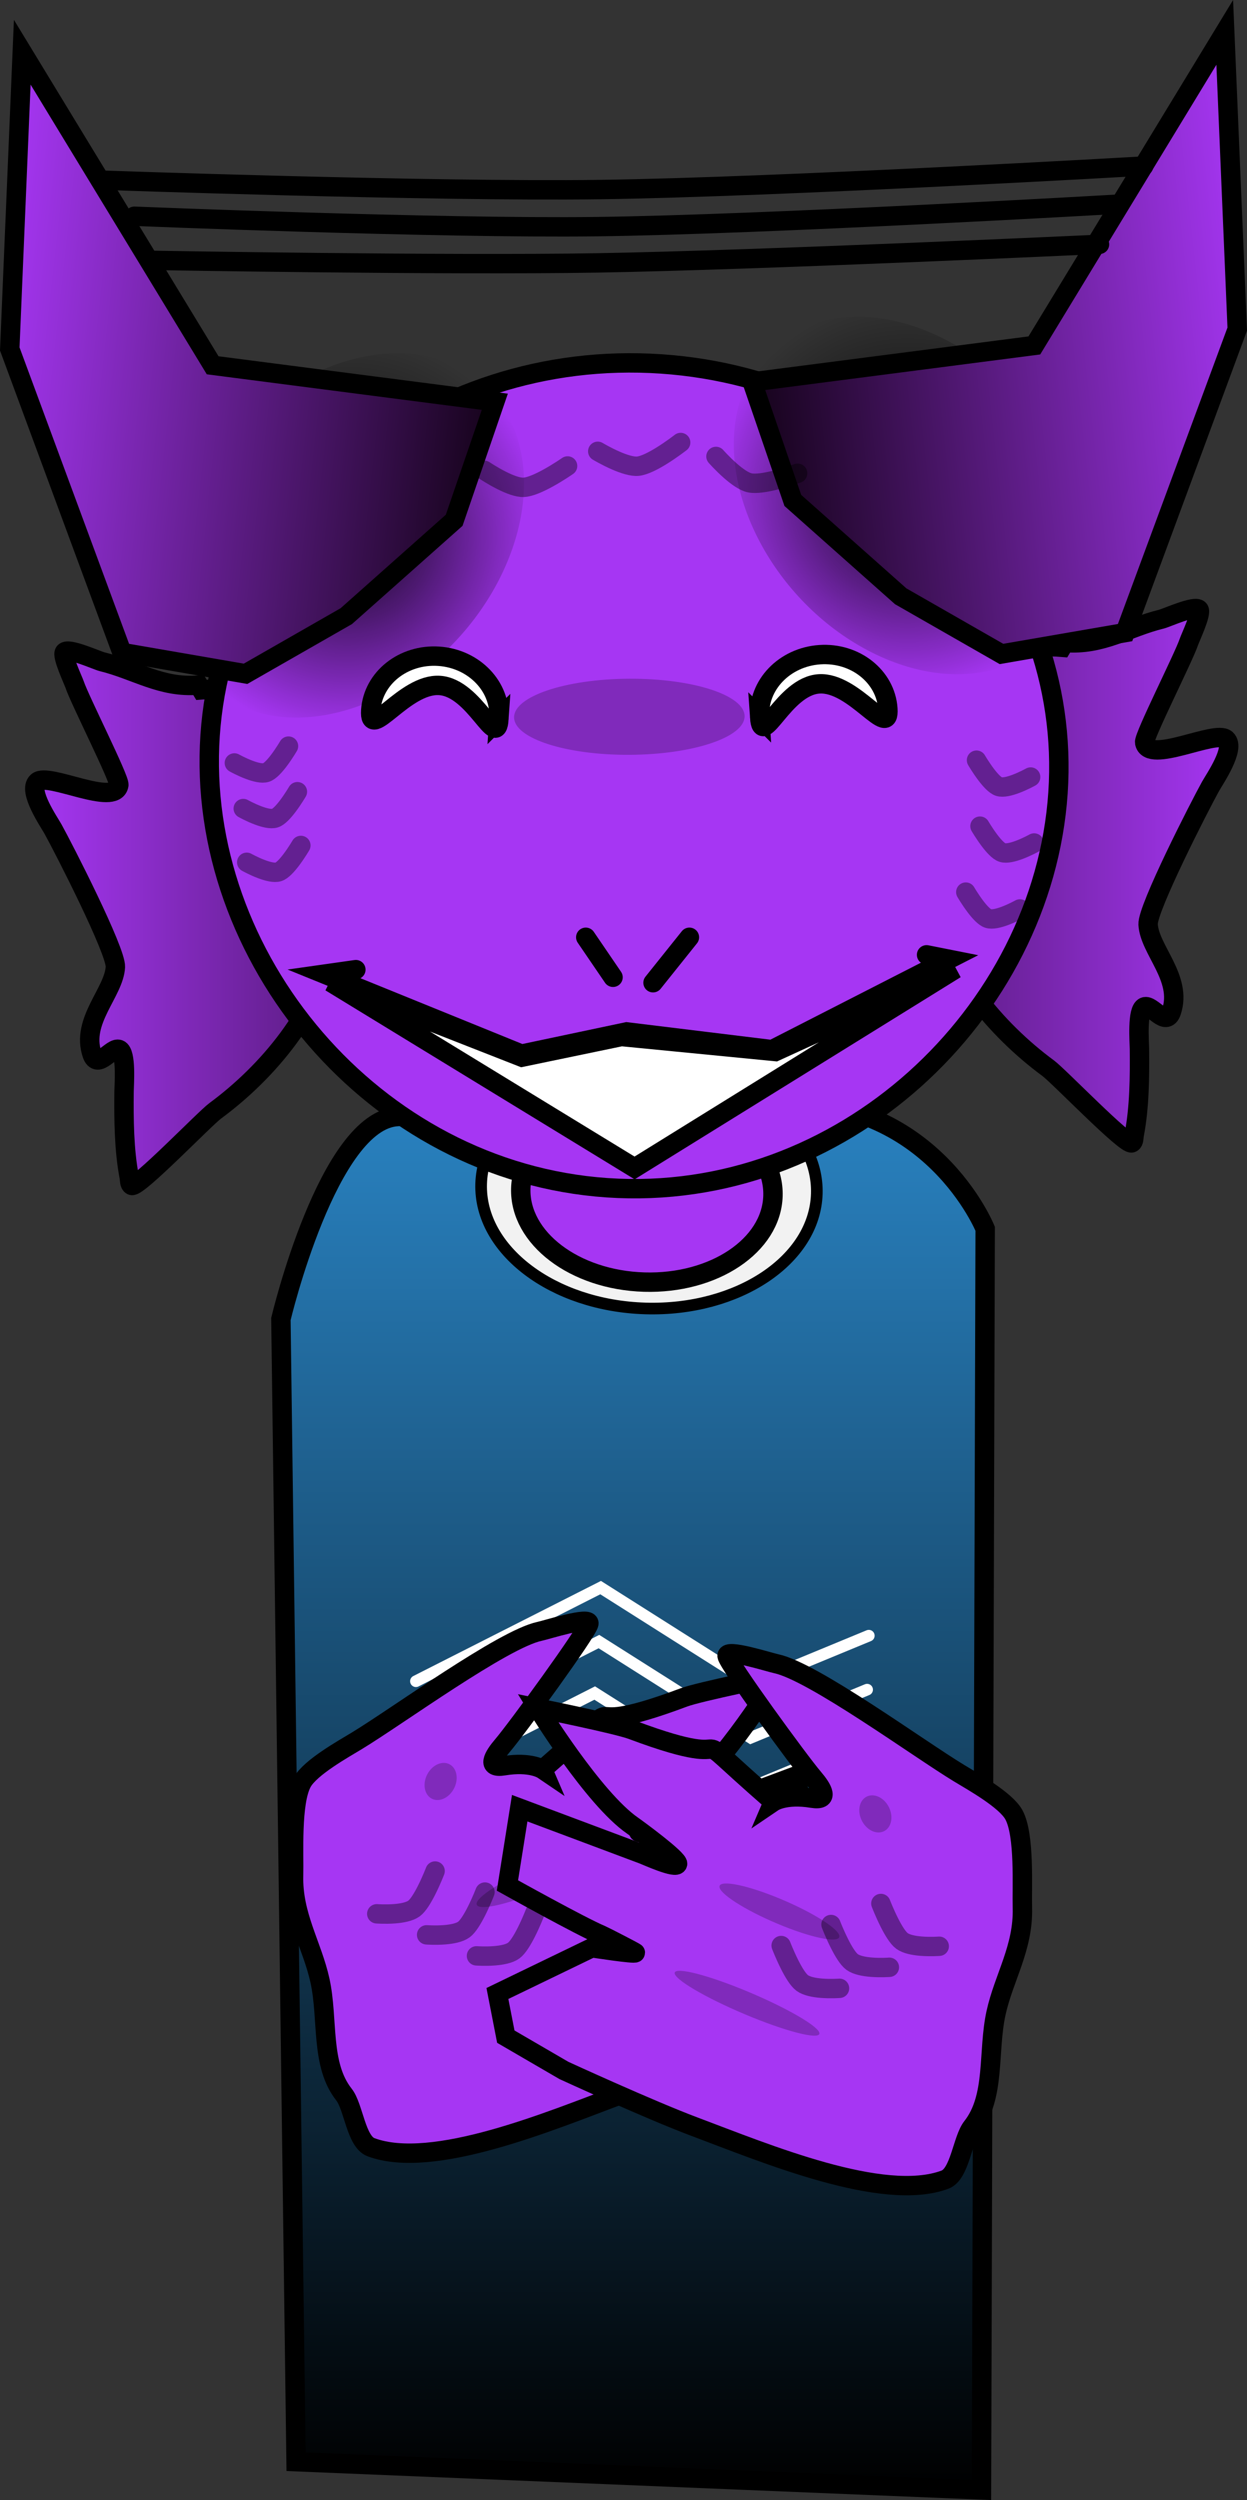 <svg version="1.1" xmlns="http://www.w3.org/2000/svg" xmlns:xlink="http://www.w3.org/1999/xlink" width="160.755" height="322.223" viewBox="0,0,160.755,322.223"><rect x="0" y="0" width="160.755" height="322.223" fill="#333333" stroke="none"/><defs><linearGradient x1="320.178" y1="171.424" x2="320.178" y2="350.269" gradientUnits="userSpaceOnUse" id="color-1"><stop offset="0" stop-color="#2982c1"/><stop offset="1" stop-color="#000000"/></linearGradient><linearGradient x1="396.967" y1="142.219" x2="357.496" y2="142.219" gradientUnits="userSpaceOnUse" id="color-2"><stop offset="0" stop-color="#a636f3"/><stop offset="1" stop-color="#581b7d"/></linearGradient><linearGradient x1="243.055" y1="147.708" x2="282.526" y2="147.708" gradientUnits="userSpaceOnUse" id="color-3"><stop offset="0" stop-color="#a636f3"/><stop offset="1" stop-color="#581b7d"/></linearGradient><radialGradient cx="283.295" cy="98.356" r="25.844" gradientUnits="userSpaceOnUse" id="color-4"><stop offset="0" stop-color="#000000" stop-opacity="0.925"/><stop offset="1" stop-color="#000000" stop-opacity="0"/></radialGradient><linearGradient x1="237.23" y1="74.074" x2="302.342" y2="81.292" gradientUnits="userSpaceOnUse" id="color-5"><stop offset="0" stop-color="#a636f3"/><stop offset="1" stop-color="#16031b"/></linearGradient><radialGradient cx="355.563" cy="93.21" r="25.356" gradientUnits="userSpaceOnUse" id="color-6"><stop offset="0" stop-color="#000000" stop-opacity="0.925"/><stop offset="1" stop-color="#000000" stop-opacity="0"/></radialGradient><linearGradient x1="400.668" y1="71.515" x2="335.555" y2="78.733" gradientUnits="userSpaceOnUse" id="color-7"><stop offset="0" stop-color="#a636f3"/><stop offset="1" stop-color="#16031b"/></linearGradient></defs><g transform="translate(-238.571,-29.348)"><g stroke-miterlimit="10"><path d="M276.739,346.63l-1.955,-147.276c0,0 6.083,-25.698 15.09,-26.103c8.944,-0.402 30.145,-0.959 48.663,-1.792c20.085,-0.904 27.036,16.263 27.036,16.263l-0.476,162.547z" fill="url(#color-1)" stroke="#000000" stroke-width="2.5" stroke-linecap="butt"/><path d="M343.868,183.207c-0.253,8.519 -10.144,15.138 -22.093,14.784c-11.949,-0.354 -21.431,-7.548 -21.178,-16.067c0.253,-8.519 10.144,-15.138 22.093,-14.784c11.949,0.354 21.431,7.548 21.178,16.067z" fill="#f2f2f2" stroke="#000000" stroke-width="1.5" stroke-linecap="butt"/><path d="M338.217,183.487c-0.19,6.401 -7.622,11.373 -16.599,11.107c-8.978,-0.266 -16.101,-5.671 -15.911,-12.072c0.19,-6.401 7.622,-11.373 16.599,-11.107c8.978,0.266 16.101,5.671 15.911,12.072z" fill="#a636f3" stroke="#000000" stroke-width="2.5" stroke-linecap="butt"/><path d="M375.847,112.158c4.791,0.418 8.079,-1.943 12.447,-3.01c0.665,-0.163 4.341,-1.843 4.84,-1.236c0.385,0.468 -1.13,3.651 -1.314,4.206c-0.624,1.888 -5.812,12.135 -5.69,12.912c0.451,2.865 9.128,-1.648 10.509,-0.401c1.265,1.142 -1.516,5.175 -2.018,6.079c-1.42,2.559 -8.148,15.725 -8.045,17.778c0.163,3.268 4.463,6.927 3.01,11.248c-0.713,2.12 -2.535,-0.997 -3.489,-0.612c-0.971,0.393 -0.648,4.531 -0.639,5.404c0.037,3.557 0.011,7.539 -0.67,11.065c-0.07,0.363 -0.011,0.914 -0.321,1.058c-0.771,0.359 -9.386,-8.601 -10.768,-9.621c-6.732,-4.966 -13.309,-12.705 -15.318,-21.929c-3.035,-13.935 1.491,-33.687 17.097,-32.328z" fill="url(#color-2)" stroke="#000000" stroke-width="2.5" stroke-linecap="round"/><path d="M264.543,118.258c15.606,-1.359 20.132,18.393 17.097,32.328c-2.009,9.224 -8.586,16.963 -15.318,21.929c-1.383,1.02 -9.997,9.981 -10.768,9.621c-0.31,-0.144 -0.251,-0.695 -0.321,-1.058c-0.68,-3.525 -0.706,-7.508 -0.67,-11.065c0.009,-0.873 0.333,-5.011 -0.639,-5.404c-0.954,-0.386 -2.775,2.732 -3.489,0.612c-1.454,-4.321 2.846,-7.98 3.01,-11.248c0.102,-2.053 -6.625,-15.219 -8.045,-17.778c-0.502,-0.904 -3.283,-4.937 -2.018,-6.079c1.381,-1.247 10.059,3.266 10.509,0.401c0.122,-0.777 -5.066,-11.024 -5.69,-12.912c-0.183,-0.554 -1.699,-3.737 -1.314,-4.206c0.5,-0.608 4.175,1.073 4.84,1.236c4.368,1.068 7.657,3.428 12.447,3.01z" fill="url(#color-3)" stroke="#000000" stroke-width="2.5" stroke-linecap="round"/><path d="M374.959,131.562c-1.941,28.488 -27.928,52.929 -58.111,50.872c-30.183,-2.056 -53.131,-29.831 -51.19,-58.319c1.941,-28.488 27.982,-49.915 58.165,-47.859c30.183,2.056 53.077,26.818 51.136,55.306z" fill="#a636f3" stroke="#000000" stroke-width="2.5" stroke-linecap="butt"/><path d="M334.56,121.655c0.014,2.709 -6.627,4.939 -14.834,4.98c-8.206,0.042 -14.87,-2.12 -14.883,-4.829c-0.014,-2.709 6.627,-4.939 14.834,-4.98c8.206,-0.042 14.87,2.12 14.883,4.829z" fill-opacity="0.231" fill="#000000" stroke="none" stroke-width="0" stroke-linecap="butt"/><path d="M288.519,118.703c-12.271,6.469 -24.558,2.604 -27.443,-8.634c-2.885,-11.238 4.723,-25.592 16.994,-32.061c12.271,-6.469 24.558,-2.604 27.443,8.634c2.885,11.238 -4.723,25.592 -16.994,32.061z" fill="url(#color-4)" stroke="#000000" stroke-width="0" stroke-linecap="butt"/><path d="M297.122,96.405l-13.909,12.355l-12.988,7.433l-15.936,-2.754l-14.459,-39.114l1.611,-38.246l24.544,40.349l36.375,4.702z" fill="url(#color-5)" stroke="#000000" stroke-width="2.5" stroke-linecap="round"/><path d="M333.764,81.718c2.831,-11.025 14.886,-14.818 26.925,-8.471c12.039,6.347 19.504,20.43 16.673,31.456c-2.831,11.025 -14.886,14.818 -26.925,8.471c-12.039,-6.347 -19.504,-20.43 -16.673,-31.456z" fill="url(#color-6)" stroke="#000000" stroke-width="0" stroke-linecap="butt"/><path d="M335.537,78.572l36.375,-4.702l24.544,-40.349l1.611,38.246l-14.459,39.114l-15.936,2.754l-12.988,-7.433l-13.909,-12.355z" fill="url(#color-7)" stroke="#000000" stroke-width="2.5" stroke-linecap="round"/><path d="M311.74,89.405c0,0 -1.203,0.843 -2.587,1.597c-1.073,0.585 -2.253,1.115 -3.066,1.158c-0.757,0.04 -1.844,-0.388 -2.819,-0.876c-1.219,-0.61 -2.262,-1.314 -2.262,-1.314" fill="none" stroke-opacity="0.404" stroke="#000000" stroke-width="2.5" stroke-linecap="round"/><path d="M341.395,90.348c0,0 -1.378,0.511 -2.907,0.89c-1.186,0.294 -2.462,0.508 -3.259,0.344c-0.742,-0.153 -1.686,-0.842 -2.505,-1.561c-1.025,-0.899 -1.855,-1.844 -1.855,-1.844" fill="none" stroke-opacity="0.404" stroke="#000000" stroke-width="2.5" stroke-linecap="round"/><path d="M326.318,86.38c0,0 -1.157,0.906 -2.498,1.733c-1.04,0.641 -2.191,1.234 -3,1.32c-0.753,0.08 -1.862,-0.289 -2.862,-0.724c-1.25,-0.544 -2.329,-1.192 -2.329,-1.192" fill="none" stroke-opacity="0.404" stroke="#000000" stroke-width="2.5" stroke-linecap="round"/><path d="M371.436,129.496c0,0 -0.913,0.511 -1.927,0.89c-0.786,0.294 -1.633,0.508 -2.161,0.344c-0.492,-0.153 -1.118,-0.842 -1.661,-1.561c-0.679,-0.899 -1.23,-1.844 -1.23,-1.844" fill="none" stroke-opacity="0.404" stroke="#000000" stroke-width="2.5" stroke-linecap="round"/><path d="M371.883,137.998c0,0 -0.913,0.511 -1.927,0.89c-0.786,0.294 -1.633,0.508 -2.161,0.344c-0.492,-0.153 -1.118,-0.842 -1.661,-1.561c-0.679,-0.899 -1.23,-1.844 -1.23,-1.844" fill="none" stroke-opacity="0.404" stroke="#000000" stroke-width="2.5" stroke-linecap="round"/><path d="M370.054,146.5c0,0 -0.913,0.511 -1.927,0.89c-0.786,0.294 -1.633,0.508 -2.161,0.344c-0.492,-0.153 -1.118,-0.842 -1.661,-1.561c-0.679,-0.899 -1.23,-1.844 -1.23,-1.844" fill="none" stroke-opacity="0.404" stroke="#000000" stroke-width="2.5" stroke-linecap="round"/><path d="M275.763,125.513c0,0 -0.551,0.945 -1.23,1.844c-0.543,0.719 -1.169,1.408 -1.661,1.561c-0.528,0.164 -1.375,-0.05 -2.161,-0.344c-1.014,-0.379 -1.927,-0.89 -1.927,-0.89" fill="none" stroke-opacity="0.404" stroke="#000000" stroke-width="2.5" stroke-linecap="round"/><path d="M276.91,131.389c0,0 -0.551,0.945 -1.23,1.844c-0.543,0.719 -1.169,1.408 -1.661,1.561c-0.528,0.164 -1.375,-0.05 -2.161,-0.344c-1.014,-0.379 -1.927,-0.89 -1.927,-0.89" fill="none" stroke-opacity="0.404" stroke="#000000" stroke-width="2.5" stroke-linecap="round"/><path d="M277.357,138.315c0,0 -0.551,0.945 -1.23,1.844c-0.543,0.719 -1.169,1.408 -1.661,1.561c-0.528,0.164 -1.375,-0.05 -2.161,-0.344c-1.014,-0.379 -1.927,-0.89 -1.927,-0.89" fill="none" stroke-opacity="0.404" stroke="#000000" stroke-width="2.5" stroke-linecap="round"/><path d="M314.084,150.151l3.516,5.157" fill="none" stroke="#000000" stroke-width="2.5" stroke-linecap="round"/><path d="M322.757,156.011l4.688,-5.86" fill="none" stroke="#000000" stroke-width="2.5" stroke-linecap="round"/><path d="M358.019,152.413l2.885,0.573l-22.793,11.651l-18.754,-2.292l-13.56,2.865l-25.39,-10.314l4.039,-0.573" fill="none" stroke="#000000" stroke-width="2.5" stroke-linecap="round"/><path d="M386.002,50.752c0,0 -47.079,2.717 -70.106,3.027c-21.733,0.293 -64.4,-1.216 -64.4,-1.216" fill="none" stroke="#000000" stroke-width="2.5" stroke-linecap="round"/><path d="M382.64,55.667c0,0 -45.519,2.627 -67.249,2.893c-20.439,0.25 -59.497,-1.341 -59.497,-1.341" fill="none" stroke="#000000" stroke-width="2.5" stroke-linecap="round"/><path d="M380.312,60.84c0,0 -43.797,2.037 -64.692,2.392c-19.637,0.334 -57.14,-0.323 -57.14,-0.323" fill="none" stroke="#000000" stroke-width="2.5" stroke-linecap="round"/><path d="M292.19,246.037l23.81,-12.068l19.569,12.394l15.003,-6.197" fill="none" stroke="#ffffff" stroke-width="1.5" stroke-linecap="round"/><path d="M291.972,252.994l23.81,-12.068l19.569,12.394l15.003,-6.197" fill="none" stroke="#ffffff" stroke-width="1.5" stroke-linecap="round"/><path d="M291.427,259.625l23.81,-12.068l19.569,12.394l15.003,-6.197" fill="none" stroke="#ffffff" stroke-width="1.5" stroke-linecap="round"/><g><path d="M308.528,257.406c13.752,-11.997 1.511,-3.029 18.209,-9.285c1.996,-0.748 12.144,-2.798 12.144,-2.798c0,0 -7.151,11.647 -12.194,15.139c-0.647,0.448 -5.94,4.327 -5.816,4.936c0.144,0.709 3.974,-1.041 4.483,-1.232c1.918,-0.718 15.868,-5.945 15.868,-5.945l1.583,9.964c0,0 -9.489,5.292 -12.099,6.378c-0.36,0.15 -4.39,2.224 -4.391,2.282c-0.004,0.238 5.593,-0.634 5.593,-0.634l12.189,5.892l-1.083,5.563l-7.488,4.355c0,0 -11.069,5.09 -16.833,7.249c-9.138,3.424 -24.328,9.809 -32.299,6.824c-1.928,-0.722 -2.24,-5.21 -3.477,-6.777c-3.069,-3.889 -2,-9.684 -3.096,-14.689c-1.003,-4.585 -3.544,-8.398 -3.401,-13.567c0.074,-2.66 -0.331,-9.386 1.1,-11.998c1.048,-1.914 5.288,-4.279 7.052,-5.347c5.216,-3.159 18.845,-13.111 23.565,-14.11c0.968,-0.205 6.519,-1.989 6.351,-0.995c-0.176,1.04 -9.31,13.584 -11.137,15.719c-1.158,1.354 -2.13,2.986 0.206,2.601c3.436,-0.565 4.972,0.477 4.972,0.477z" fill="#a636f3" stroke="#000000" stroke-width="2.5" stroke-linecap="round"/><path d="M315.467,268.287c0.136,0.871 -3.213,3.03 -7.48,4.824c-4.267,1.793 -7.836,2.541 -7.972,1.671c-0.136,-0.871 3.213,-3.03 7.48,-4.824c4.267,-1.793 7.836,-2.541 7.972,-1.671z" fill-opacity="0.231" fill="#000000" stroke="none" stroke-width="0" stroke-linecap="butt"/><path d="M321.244,279.438c0.124,0.798 -3.952,3.201 -9.104,5.366c-5.153,2.166 -9.43,3.274 -9.555,2.476c-0.124,-0.798 3.952,-3.201 9.104,-5.366c5.153,-2.166 9.43,-3.274 9.555,-2.476z" fill-opacity="0.231" fill="#000000" stroke="none" stroke-width="0" stroke-linecap="butt"/><path d="M297.414,258.097c0.192,1.233 -0.566,2.617 -1.693,3.091c-1.127,0.474 -2.197,-0.142 -2.389,-1.376c-0.192,-1.233 0.566,-2.617 1.693,-3.091c1.127,-0.474 2.197,0.142 2.389,1.376z" fill-opacity="0.231" fill="#000000" stroke="none" stroke-width="0" stroke-linecap="butt"/><path d="M294.662,270.501c0,0 -0.471,1.221 -1.094,2.456c-0.499,0.988 -1.094,1.984 -1.625,2.373c-0.57,0.417 -1.558,0.6 -2.49,0.674c-1.203,0.095 -2.313,0.009 -2.313,0.009" fill="none" stroke-opacity="0.404" stroke="#000000" stroke-width="2.5" stroke-linecap="round"/><path d="M301.09,273.211c0,0 -0.471,1.221 -1.094,2.456c-0.499,0.988 -1.094,1.984 -1.625,2.373c-0.57,0.417 -1.558,0.6 -2.49,0.674c-1.203,0.095 -2.313,0.009 -2.313,0.009" fill="none" stroke-opacity="0.404" stroke="#000000" stroke-width="2.5" stroke-linecap="round"/><path d="M307.518,275.921c0,0 -0.471,1.221 -1.094,2.456c-0.499,0.988 -1.094,1.984 -1.625,2.373c-0.57,0.417 -1.558,0.6 -2.49,0.674c-1.203,0.095 -2.313,0.009 -2.313,0.009" fill="none" stroke-opacity="0.404" stroke="#000000" stroke-width="2.5" stroke-linecap="round"/></g><path d="M305.857,165.606l12.825,-2.662l19.842,1.936l23.23,-10.647l-41.378,25.649l-39.2,-23.955z" fill="#ffffff" stroke="#000000" stroke-width="2.5" stroke-linecap="round"/><path d="M302.89,122.02c-0.283,4.157 -3.076,-4.015 -7.639,-4.325c-4.562,-0.311 -9.167,7.357 -8.884,3.2c0.283,-4.157 4.211,-7.275 8.774,-6.964c4.562,0.311 8.031,3.933 7.748,8.09z" fill="#ffffff" stroke="#000000" stroke-width="2.5" stroke-linecap="butt"/><path d="M336.506,121.817c-0.283,-4.157 3.186,-7.779 7.748,-8.09c4.562,-0.311 8.491,2.807 8.774,6.964c0.283,4.157 -4.321,-3.511 -8.884,-3.2c-4.562,0.311 -7.355,8.482 -7.639,4.325z" fill="#ffffff" stroke="#000000" stroke-width="2.5" stroke-linecap="butt"/><g><path d="M338.262,261.587c0,0 1.536,-1.042 4.972,-0.477c2.336,0.384 1.365,-1.248 0.206,-2.601c-1.827,-2.135 -10.962,-14.679 -11.137,-15.719c-0.168,-0.993 5.383,0.79 6.351,0.995c4.72,0.999 18.348,10.95 23.565,14.11c1.763,1.068 6.003,3.432 7.052,5.347c1.43,2.612 1.026,9.338 1.1,11.998c0.143,5.17 -2.397,8.983 -3.401,13.567c-1.096,5.006 -0.027,10.8 -3.096,14.689c-1.237,1.568 -1.549,6.055 -3.477,6.777c-7.971,2.986 -23.161,-3.4 -32.299,-6.823c-5.764,-2.159 -16.833,-7.249 -16.833,-7.249l-7.488,-4.356l-1.083,-5.563l12.189,-5.892c0,0 5.598,0.872 5.593,0.634c-0.001,-0.058 -4.031,-2.132 -4.391,-2.282c-2.611,-1.086 -12.099,-6.378 -12.099,-6.378l1.583,-9.964c0,0 13.95,5.227 15.868,5.945c0.51,0.191 4.34,1.941 4.483,1.232c0.123,-0.609 -5.169,-4.487 -5.816,-4.936c-5.043,-3.492 -12.194,-15.139 -12.194,-15.139c0,0 10.148,2.05 12.144,2.798c16.698,6.256 4.457,-2.712 18.209,9.285z" fill="#a636f3" stroke="#000000" stroke-width="2.5" stroke-linecap="round"/><path d="M339.294,274.14c4.267,1.793 7.616,3.953 7.48,4.824c-0.136,0.871 -3.705,0.123 -7.972,-1.671c-4.267,-1.793 -7.616,-3.953 -7.48,-4.824c0.136,-0.871 3.705,-0.123 7.972,1.671z" fill-opacity="0.231" fill="#000000" stroke="none" stroke-width="0" stroke-linecap="butt"/><path d="M335.1,286.095c5.153,2.166 9.229,4.568 9.104,5.366c-0.124,0.798 -4.402,-0.31 -9.555,-2.476c-5.153,-2.166 -9.229,-4.568 -9.104,-5.366c0.124,-0.798 4.402,0.31 9.555,2.476z" fill-opacity="0.231" fill="#000000" stroke="none" stroke-width="0" stroke-linecap="butt"/><path d="M351.765,260.903c1.127,0.474 1.885,1.858 1.693,3.091c-0.192,1.233 -1.262,1.849 -2.389,1.376c-1.127,-0.474 -1.885,-1.858 -1.693,-3.091c0.192,-1.233 1.262,-1.849 2.389,-1.376z" fill-opacity="0.231" fill="#000000" stroke="none" stroke-width="0" stroke-linecap="butt"/><path d="M359.65,280.194c0,0 -1.11,0.086 -2.313,-0.009c-0.933,-0.074 -1.921,-0.257 -2.49,-0.674c-0.53,-0.389 -1.126,-1.385 -1.625,-2.373c-0.623,-1.235 -1.094,-2.456 -1.094,-2.456" fill="none" stroke-opacity="0.404" stroke="#000000" stroke-width="2.5" stroke-linecap="round"/><path d="M353.222,282.904c0,0 -1.11,0.086 -2.313,-0.009c-0.933,-0.074 -1.921,-0.257 -2.49,-0.674c-0.53,-0.389 -1.126,-1.385 -1.625,-2.373c-0.623,-1.235 -1.094,-2.456 -1.094,-2.456" fill="none" stroke-opacity="0.404" stroke="#000000" stroke-width="2.5" stroke-linecap="round"/><path d="M346.795,285.615c0,0 -1.11,0.086 -2.313,-0.009c-0.933,-0.074 -1.921,-0.257 -2.49,-0.674c-0.53,-0.389 -1.126,-1.385 -1.625,-2.373c-0.623,-1.235 -1.094,-2.456 -1.094,-2.456" fill="none" stroke-opacity="0.404" stroke="#000000" stroke-width="2.5" stroke-linecap="round"/></g></g></g></svg>